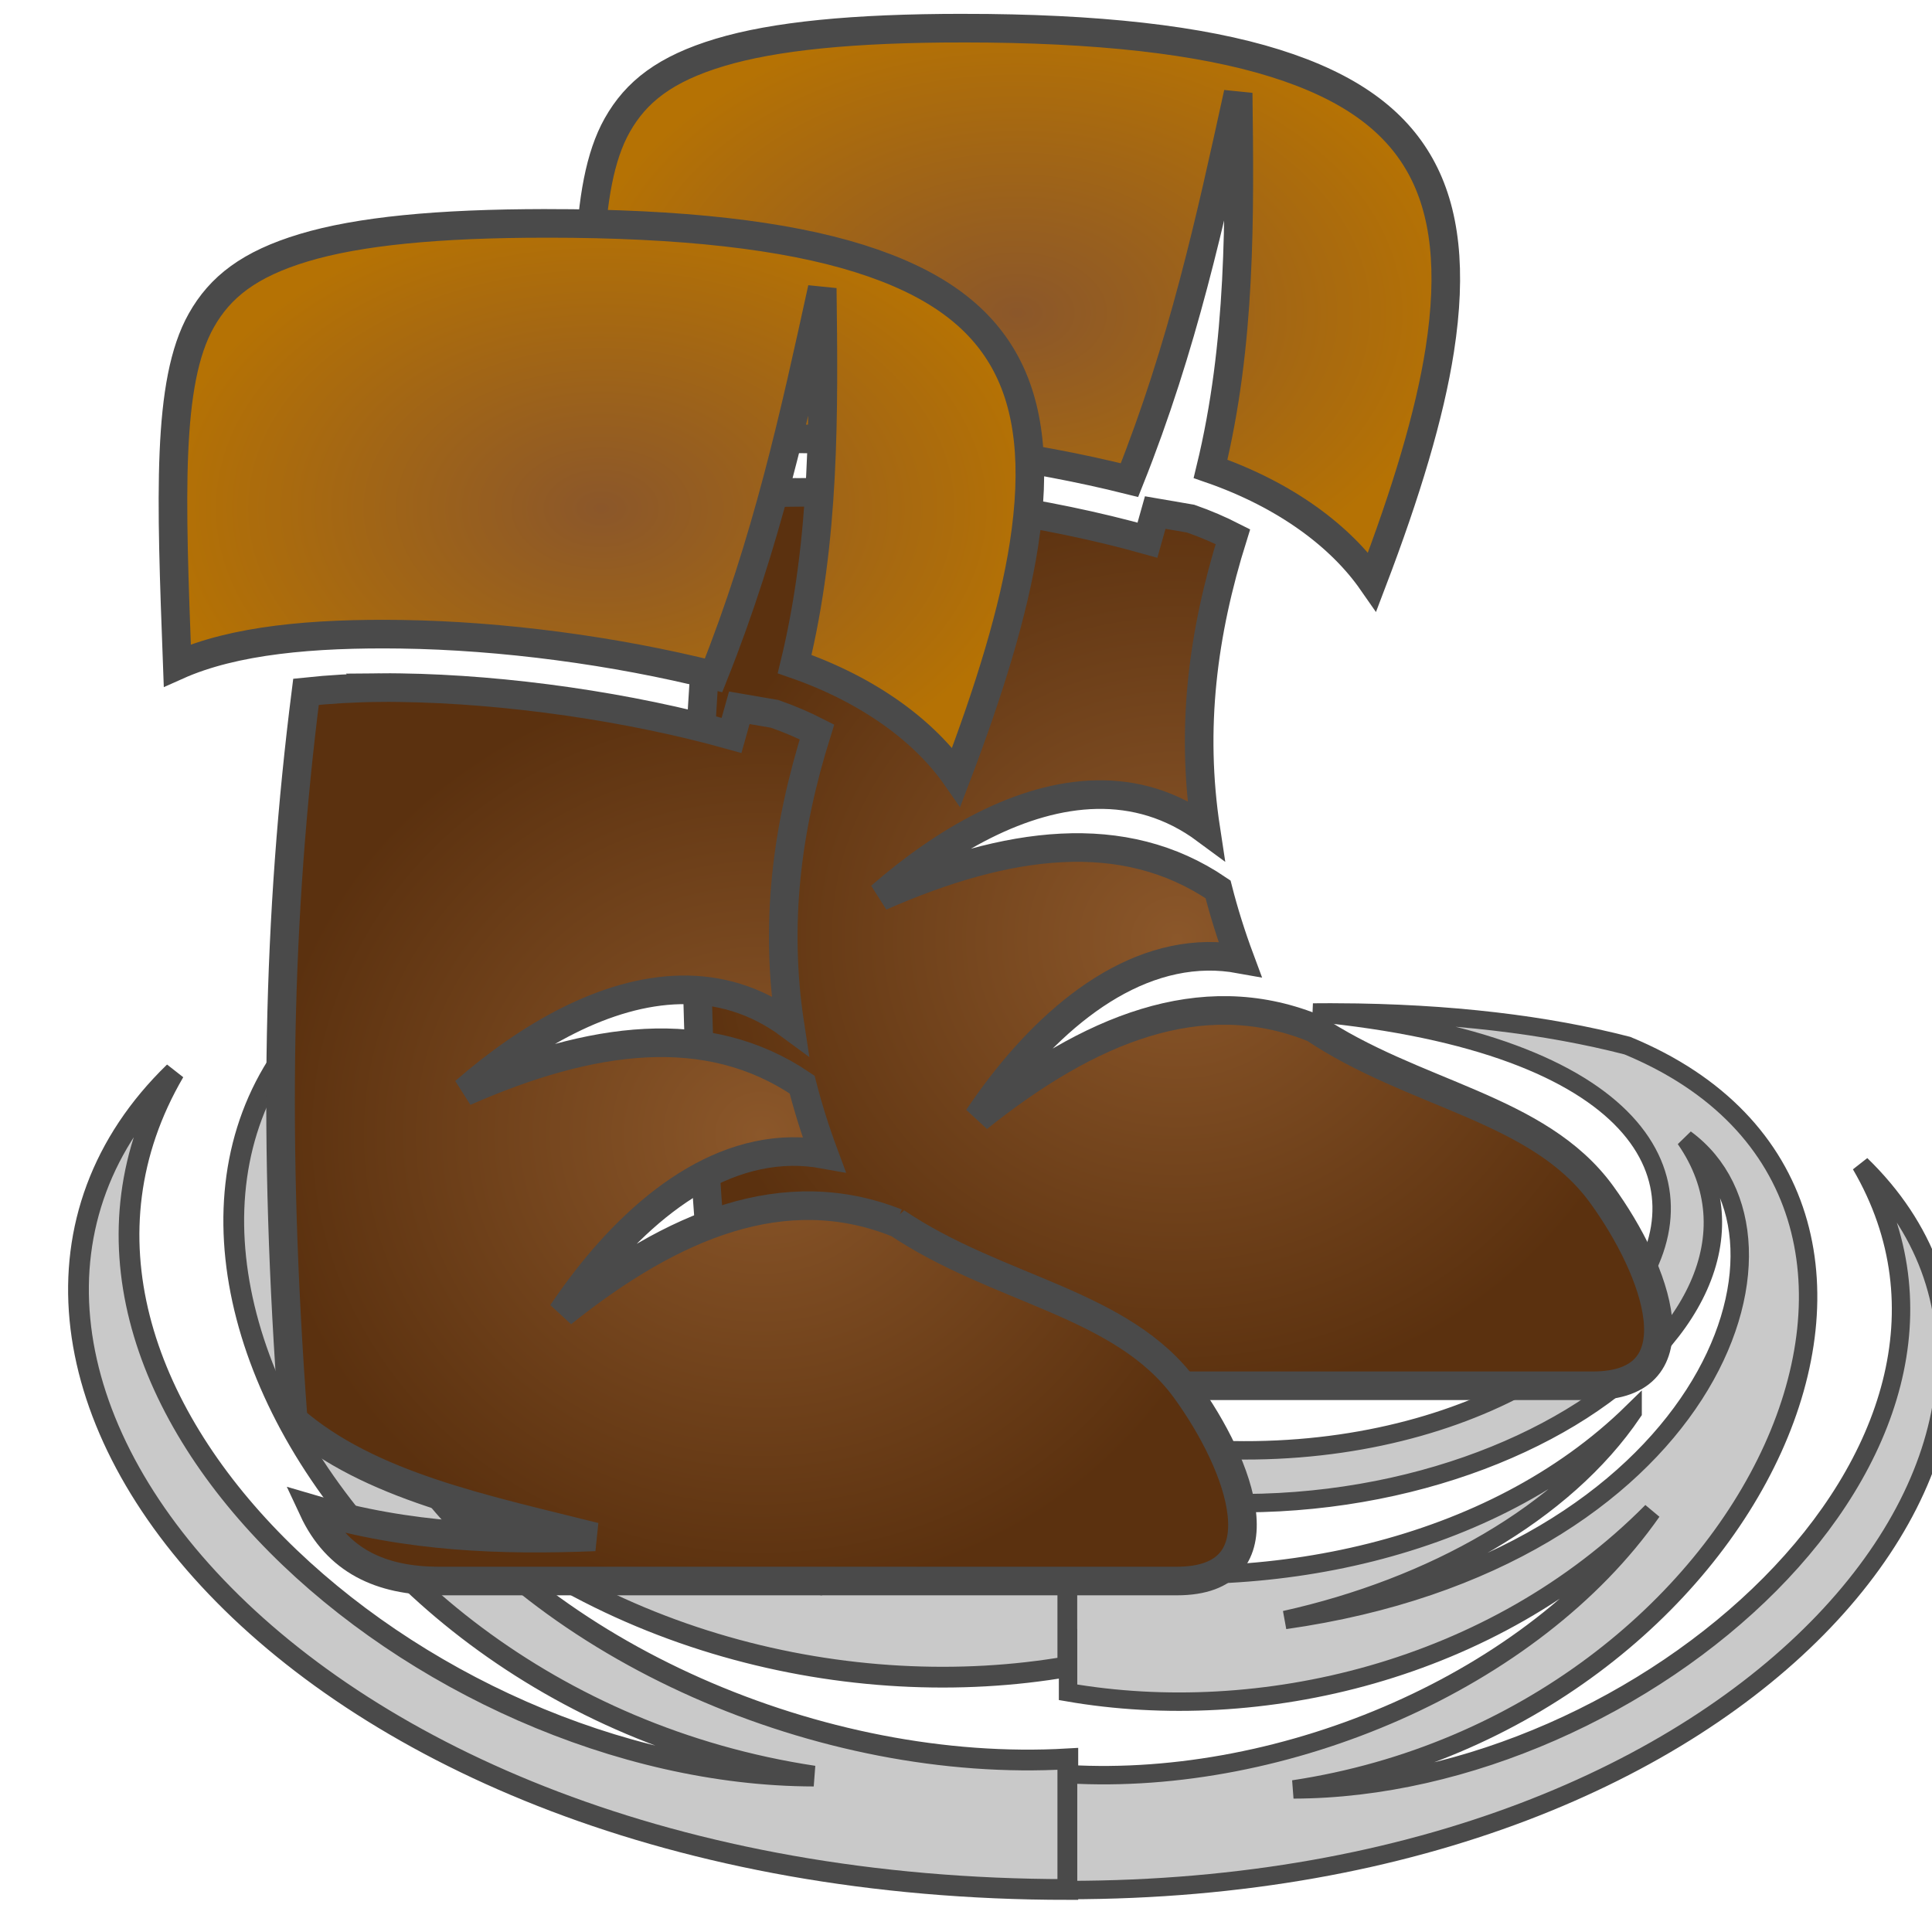 <?xml version="1.0" encoding="UTF-8" standalone="no"?>
<svg
   xmlns:dc="http://purl.org/dc/elements/1.1/"
   xmlns:cc="http://creativecommons.org/ns#"
   xmlns:rdf="http://www.w3.org/1999/02/22-rdf-syntax-ns#"
   xmlns:svg="http://www.w3.org/2000/svg"
   xmlns="http://www.w3.org/2000/svg"
   xmlns:sodipodi="http://sodipodi.sourceforge.net/DTD/sodipodi-0.dtd"
   xmlns:inkscape="http://www.inkscape.org/namespaces/inkscape"
   viewBox="0 0 512 512"
   style="height: 64px; width: 64px;"
   version="1.1"
   id="svg22"
   sodipodi:docname="boots-course-des-airs.svg"
   inkscape:export-filename="/home/plic/Téléchargements/boots-course-des-airs.png"
   inkscape:export-xdpi="24"
   inkscape:export-ydpi="24"
   inkscape:version="0.92.3 (2405546, 2018-03-11)">
  <sodipodi:namedview
     pagecolor="#ffffff"
     bordercolor="#666666"
     borderopacity="1"
     objecttolerance="10"
     gridtolerance="10"
     guidetolerance="10"
     inkscape:pageopacity="0"
     inkscape:pageshadow="2"
     inkscape:window-width="1311"
     inkscape:window-height="765"
     id="namedview24"
     showgrid="false"
     inkscape:zoom="0.23046875"
     inkscape:cx="-701.165"
     inkscape:cy="150.73035"
     inkscape:window-x="2524"
     inkscape:window-y="279"
     inkscape:window-maximized="0"
     inkscape:current-layer="svg22" />
  <defs
     id="defs12">
    <radialGradient
       id="gradient-2"
       gradientTransform="scale(1.217,0.822)"
       cx="204.801"
       cy="143.357"
       fx="204.801"
       fy="143.357"
       r="127.269"
       gradientUnits="userSpaceOnUse">
      <stop
         offset="0%"
         stop-color="#8b572a"
         stop-opacity="1"
         id="stop2" />
      <stop
         offset="100%"
         stop-color="#b57204"
         stop-opacity="1"
         id="stop4" />
    </radialGradient>
    <radialGradient
       id="gradient-3"
       gradientTransform="scale(1.036,0.965)"
       cx="294.562"
       cy="348.984"
       fx="294.562"
       fy="348.984"
       r="167.068"
       gradientUnits="userSpaceOnUse">
      <stop
         offset="0%"
         stop-color="#8b572a"
         stop-opacity="1"
         id="stop7" />
      <stop
         offset="100%"
         stop-color="#5b310f"
         stop-opacity="1"
         id="stop9" />
    </radialGradient>
    <radialGradient
       id="gradient-2-3"
       gradientTransform="scale(1.25,0.8)"
       cx="204.759"
       cy="320.069"
       fx="204.759"
       fy="320.069"
       r="193.79"
       gradientUnits="userSpaceOnUse">
      <stop
         id="stop833"
         stop-opacity="1"
         stop-color="#8b572a"
         offset="0%" />
      <stop
         id="stop835"
         stop-opacity="1"
         stop-color="#b57204"
         offset="100%" />
    </radialGradient>
    <radialGradient
       id="gradient-3-6">
      <stop
         id="stop838"
         stop-opacity="1"
         stop-color="#8b572a"
         offset="0%" />
      <stop
         id="stop840"
         stop-opacity="1"
         stop-color="#5b310f"
         offset="100%" />
    </radialGradient>
    <radialGradient
       gradientUnits="userSpaceOnUse"
       r="127.269"
       fy="143.357"
       fx="204.801"
       cy="143.357"
       cx="204.801"
       gradientTransform="scale(1.217,0.822)"
       id="gradient-2-7">
      <stop
         offset="0%"
         stop-color="#8b572a"
         stop-opacity="1"
         id="stop2-5" />
      <stop
         offset="100%"
         stop-color="#b57204"
         stop-opacity="1"
         id="stop4-3" />
    </radialGradient>
    <radialGradient
       gradientUnits="userSpaceOnUse"
       r="167.068"
       fy="348.984"
       fx="294.562"
       cy="348.984"
       cx="294.562"
       gradientTransform="scale(1.036,0.965)"
       id="gradient-3-5">
      <stop
         offset="0%"
         stop-color="#8b572a"
         stop-opacity="1"
         id="stop7-6" />
      <stop
         offset="100%"
         stop-color="#5b310f"
         stop-opacity="1"
         id="stop9-2" />
    </radialGradient>
    <radialGradient
       id="gradient-2-0"
       gradientTransform="scale(1.217,0.822)"
       cx="204.801"
       cy="143.357"
       fx="204.801"
       fy="143.357"
       r="127.269"
       gradientUnits="userSpaceOnUse">
      <stop
         offset="0%"
         stop-color="#8b572a"
         stop-opacity="1"
         id="stop2-9" />
      <stop
         offset="100%"
         stop-color="#b57204"
         stop-opacity="1"
         id="stop4-36" />
    </radialGradient>
    <radialGradient
       id="gradient-3-0"
       gradientTransform="scale(1.036,0.965)"
       cx="294.562"
       cy="348.984"
       fx="294.562"
       fy="348.984"
       r="167.068"
       gradientUnits="userSpaceOnUse">
      <stop
         offset="0%"
         stop-color="#8b572a"
         stop-opacity="1"
         id="stop7-62" />
      <stop
         offset="100%"
         stop-color="#5b310f"
         stop-opacity="1"
         id="stop9-6" />
    </radialGradient>
    <radialGradient
       id="gradient-2-3-2"
       gradientTransform="scale(1.25,0.8)"
       cx="204.759"
       cy="320.069"
       fx="204.759"
       fy="320.069"
       r="193.79"
       gradientUnits="userSpaceOnUse">
      <stop
         id="stop833-0"
         stop-opacity="1"
         stop-color="#8b572a"
         offset="0%" />
      <stop
         id="stop835-2"
         stop-opacity="1"
         stop-color="#b57204"
         offset="100%" />
    </radialGradient>
    <radialGradient
       id="gradient-2-9"
       gradientTransform="scale(1.25,0.8)"
       cx="204.759"
       cy="320.069"
       fx="204.759"
       fy="320.069"
       r="193.79"
       gradientUnits="userSpaceOnUse">
      <stop
         id="stop980"
         stop-opacity="1"
         stop-color="#8b572a"
         offset="0%" />
      <stop
         id="stop982"
         stop-opacity="1"
         stop-color="#b57204"
         offset="100%" />
    </radialGradient>
    <radialGradient
       id="gradient-3-2">
      <stop
         id="stop985"
         stop-opacity="1"
         stop-color="#8b572a"
         offset="0%" />
      <stop
         id="stop987"
         stop-opacity="1"
         stop-color="#5b310f"
         offset="100%" />
    </radialGradient>
    <radialGradient
       id="gradient-2-9-2"
       gradientTransform="scale(1.25,0.8)"
       cx="204.759"
       cy="320.069"
       fx="204.759"
       fy="320.069"
       r="193.79"
       gradientUnits="userSpaceOnUse">
      <stop
         id="stop980-8"
         stop-opacity="1"
         stop-color="#8b572a"
         offset="0%" />
      <stop
         id="stop982-9"
         stop-opacity="1"
         stop-color="#b57204"
         offset="100%" />
    </radialGradient>
    <radialGradient
       id="gradient-2-9-1"
       gradientTransform="scale(1.25,0.8)"
       cx="204.759"
       cy="320.069"
       fx="204.759"
       fy="320.069"
       r="193.79"
       gradientUnits="userSpaceOnUse">
      <stop
         id="stop980-2"
         stop-opacity="1"
         stop-color="#8b572a"
         offset="0%" />
      <stop
         id="stop982-93"
         stop-opacity="1"
         stop-color="#b57204"
         offset="100%" />
    </radialGradient>
    <radialGradient
       id="gradient-3-3">
      <stop
         id="stop912"
         stop-opacity="1"
         stop-color="#8b572a"
         offset="0%" />
      <stop
         id="stop914"
         stop-opacity="1"
         stop-color="#b57204"
         offset="100%" />
    </radialGradient>
    <radialGradient
       id="gradient-7">
      <stop
         id="stop917"
         stop-opacity="1"
         stop-color="#c9c9c9"
         offset="0%" />
      <stop
         id="stop919"
         stop-opacity="1"
         stop-color="#e7e7e7"
         offset="100%" />
    </radialGradient>
    <radialGradient
       id="gradient-8">
      <stop
         id="stop922"
         stop-opacity="1"
         stop-color="#c9c9c9"
         offset="0%" />
      <stop
         id="stop924"
         stop-opacity="1"
         stop-color="#e5e5e5"
         offset="100%" />
    </radialGradient>
    <radialGradient
       id="gradient-9">
      <stop
         id="stop927"
         stop-opacity="1"
         stop-color="#c9c9c9"
         offset="0%" />
      <stop
         id="stop929"
         stop-opacity="1"
         stop-color="#e7e7e7"
         offset="100%" />
    </radialGradient>
    <radialGradient
       id="gradient-10">
      <stop
         id="stop932"
         stop-opacity="1"
         stop-color="#c9c9c9"
         offset="0%" />
      <stop
         id="stop934"
         stop-opacity="1"
         stop-color="#e9e9e9"
         offset="100%" />
    </radialGradient>
    <radialGradient
       id="gradient-11">
      <stop
         id="stop937"
         stop-opacity="1"
         stop-color="#c9c9c9"
         offset="0%" />
      <stop
         id="stop939"
         stop-opacity="1"
         stop-color="#eaeaea"
         offset="100%" />
    </radialGradient>
    <radialGradient
       id="gradient-12">
      <stop
         id="stop942"
         stop-opacity="1"
         stop-color="#c9c9c9"
         offset="0%" />
      <stop
         id="stop944"
         stop-opacity="1"
         stop-color="#e4e4e4"
         offset="100%" />
    </radialGradient>
    <radialGradient
       id="gradient-13">
      <stop
         id="stop947"
         stop-opacity="1"
         stop-color="#c9c9c9"
         offset="0%" />
      <stop
         id="stop949"
         stop-opacity="1"
         stop-color="#e7e7e7"
         offset="100%" />
    </radialGradient>
    <radialGradient
       id="gradient-14">
      <stop
         id="stop952"
         stop-opacity="1"
         stop-color="#c9c9c9"
         offset="0%" />
      <stop
         id="stop954"
         stop-opacity="1"
         stop-color="#e7e7e7"
         offset="100%" />
    </radialGradient>
    <radialGradient
       id="gradient-15">
      <stop
         id="stop957"
         stop-opacity="1"
         stop-color="#c9c9c9"
         offset="0%" />
      <stop
         id="stop959"
         stop-opacity="1"
         stop-color="#e7e7e7"
         offset="100%" />
    </radialGradient>
    <radialGradient
       id="gradient-3-67">
      <stop
         id="stop1070"
         stop-opacity="1"
         stop-color="#8b572a"
         offset="0%" />
      <stop
         id="stop1072"
         stop-opacity="1"
         stop-color="#b57204"
         offset="100%" />
    </radialGradient>
    <radialGradient
       id="gradient-7-5">
      <stop
         id="stop1075"
         stop-opacity="1"
         stop-color="#c9c9c9"
         offset="0%" />
      <stop
         id="stop1077"
         stop-opacity="1"
         stop-color="#e7e7e7"
         offset="100%" />
    </radialGradient>
    <radialGradient
       id="gradient-8-3">
      <stop
         id="stop1080"
         stop-opacity="1"
         stop-color="#c9c9c9"
         offset="0%" />
      <stop
         id="stop1082"
         stop-opacity="1"
         stop-color="#e5e5e5"
         offset="100%" />
    </radialGradient>
    <radialGradient
       id="gradient-9-5">
      <stop
         id="stop1085"
         stop-opacity="1"
         stop-color="#c9c9c9"
         offset="0%" />
      <stop
         id="stop1087"
         stop-opacity="1"
         stop-color="#e7e7e7"
         offset="100%" />
    </radialGradient>
    <radialGradient
       id="gradient-10-6">
      <stop
         id="stop1090"
         stop-opacity="1"
         stop-color="#c9c9c9"
         offset="0%" />
      <stop
         id="stop1092"
         stop-opacity="1"
         stop-color="#e9e9e9"
         offset="100%" />
    </radialGradient>
    <radialGradient
       id="gradient-11-2">
      <stop
         id="stop1095"
         stop-opacity="1"
         stop-color="#c9c9c9"
         offset="0%" />
      <stop
         id="stop1097"
         stop-opacity="1"
         stop-color="#eaeaea"
         offset="100%" />
    </radialGradient>
    <radialGradient
       id="gradient-12-9">
      <stop
         id="stop1100"
         stop-opacity="1"
         stop-color="#c9c9c9"
         offset="0%" />
      <stop
         id="stop1102"
         stop-opacity="1"
         stop-color="#e4e4e4"
         offset="100%" />
    </radialGradient>
    <radialGradient
       id="gradient-13-1">
      <stop
         id="stop1105"
         stop-opacity="1"
         stop-color="#c9c9c9"
         offset="0%" />
      <stop
         id="stop1107"
         stop-opacity="1"
         stop-color="#e7e7e7"
         offset="100%" />
    </radialGradient>
    <radialGradient
       id="gradient-14-2">
      <stop
         id="stop1110"
         stop-opacity="1"
         stop-color="#c9c9c9"
         offset="0%" />
      <stop
         id="stop1112"
         stop-opacity="1"
         stop-color="#e7e7e7"
         offset="100%" />
    </radialGradient>
    <radialGradient
       id="gradient-15-7">
      <stop
         id="stop1115"
         stop-opacity="1"
         stop-color="#c9c9c9"
         offset="0%" />
      <stop
         id="stop1117"
         stop-opacity="1"
         stop-color="#e7e7e7"
         offset="100%" />
    </radialGradient>
  </defs>
  <g
     id="g1126-0"
     transform="matrix(-0.55,0,0,0.55,293.326,230.187)"
     class="">
    <g
       id="g1124-9">
      <path
         id="path1122-3"
         class="selected"
         d="m 164.672,15.316 c -4.24,-0.02 -8.52,-0.008 -12.848,0.032 356.973,34.267 149.668,296.606 -133.02,225.675 v 29.272 c 208.715,52.028 406.9,-83.077 335.225,-186.316 74.252,54.5 10.927,228.767 -217.44,261.272 80.052,-17.795 151.75,-58.013 188.793,-112.78 v -0.003 c -76.777,75.27 -199.896,99.73 -306.61,83.514 v 38.547 l 0.03,0.003 v 29.983 c 103.604,17.95 230.47,-10.83 317.05,-98.192 -64.335,91.95 -198.984,149.52 -317.05,142.64 v 62.942 C 398.408,491.783 590.073,234.433 449.346,98 540.244,253.644 329.481,436.862 141.226,437.258 392.92,399.278 523.24,116.29 322.532,33.352 278.847,22.092 226.428,15.592 164.672,15.316 Z"
         inkscape:connector-curvature="0"
         style="fill:#c9c9c9;fill-opacity:1;stroke:#4a4a4a;stroke-width:10;stroke-opacity:1" />
    </g>
  </g>
  <g
     id="g1126"
     transform="matrix(0.488,0,0,0.488,273.872,260.83)"
     class="">
    <g
       id="g1124">
      <path
         id="path1122"
         class="selected"
         d="m 164.672,15.316 c -4.24,-0.02 -8.52,-0.008 -12.848,0.032 356.973,34.267 149.668,296.606 -133.02,225.675 v 29.272 c 208.715,52.028 406.9,-83.077 335.225,-186.316 74.252,54.5 10.927,228.767 -217.44,261.272 80.052,-17.795 151.75,-58.013 188.793,-112.78 v -0.003 c -76.777,75.27 -199.896,99.73 -306.61,83.514 v 38.547 l 0.03,0.003 v 29.983 c 103.604,17.95 230.47,-10.83 317.05,-98.192 -64.335,91.95 -198.984,149.52 -317.05,142.64 v 62.942 C 398.408,491.783 590.073,234.433 449.346,98 540.244,253.644 329.481,436.862 141.226,437.258 392.92,399.278 523.24,116.29 322.532,33.352 278.847,22.092 226.428,15.592 164.672,15.316 Z"
         inkscape:connector-curvature="0"
         style="fill:#c9c9c9;fill-opacity:1;stroke:#4a4a4a;stroke-width:10;stroke-opacity:1" />
    </g>
  </g>
  <g
     id="g875"
     transform="matrix(0.911,0,0,0.911,-18.035,-11.093)">
    <g
       id="g20"
       transform="matrix(0.832,0,0,0.832,108.306,5.204)"
       class="">
      <g
         id="g18">
        <path
           inkscape:connector-curvature="0"
           style="fill:url(#gradient-2);stroke:#4a4a4a;stroke-width:10;stroke-opacity:1"
           id="path14"
           class=""
           d="m 230.313,18.22 c -38.374,0 -65.98,2.768 -85.032,8.5 -19.05,5.73 -29.247,13.7 -35.874,25.468 -12.14,21.562 -10.572,61.474 -8.375,120.593 19.884,-8.89 47.444,-11.333 78.19,-10.905 35.384,0.493 74.694,5.72 109.31,14.375 18.682,-46.793 28.3,-91.058 38,-135.344 0.553,43.798 0.98,87.61 -9.655,131.406 26.36,9.144 45.587,23.717 56.53,39.438 11.877,-31.154 20.094,-58.353 23.626,-81.094 4.292,-27.623 1.972,-48.605 -6.874,-64.406 -8.846,-15.8 -24.57,-27.567 -50.656,-35.75 -26.087,-8.183 -62.19,-12.28 -109.188,-12.28 z" />
        <path
           inkscape:connector-curvature="0"
           style="fill:url(#gradient-3);stroke:#4a4a4a;stroke-width:10;stroke-opacity:1"
           id="path16"
           class="selected"
           d="m 171.97,180.53 c -9.123,0.087 -17.842,0.61 -25.94,1.47 -9.856,77.77 -11.774,156.56 -4.468,254.563 26.544,23.08 66.735,31.19 105.47,40.906 -32.55,1.308 -65.25,0.195 -98.5,-9.595 8.33,17.868 23.528,25.03 44,25.03 H 450.5 c 37.102,0 22.515,-40.208 3.094,-66.936 -22.223,-30.585 -65.654,-34.498 -101.22,-58.533 l 0.126,0.22 c -38.968,-15.458 -77.94,0.41 -116.906,31.562 20.12,-29.928 48.293,-56.017 80.187,-56.47 3.742,-0.053 7.544,0.276 11.376,0.97 -3.076,-8.267 -5.614,-16.393 -7.656,-24.376 -33.092,-22.49 -73.682,-16.99 -118,2.5 22.384,-19.514 49.346,-35.1 75.438,-35.625 13.233,-0.267 26.238,3.352 38.312,12.28 -5.426,-35.452 -1.14,-68.74 9.438,-102.47 -4.554,-2.32 -9.476,-4.46 -14.782,-6.31 l -12.375,-2.126 -2.717,9.656 c -35.354,-9.928 -78.42,-16.166 -115.875,-16.688 -2.34,-0.032 -4.674,-0.052 -6.97,-0.03 z" />
      </g>
    </g>
    <g
       id="g20-1"
       transform="matrix(0.832,0,0,0.832,-12.685,62)"
       class="">
      <g
         id="g18-8">
        <path
           inkscape:connector-curvature="0"
           style="fill:url(#gradient-2-0);stroke:#4a4a4a;stroke-width:10;stroke-opacity:1"
           id="path14-7"
           class=""
           d="m 230.313,18.22 c -38.374,0 -65.98,2.768 -85.032,8.5 -19.05,5.73 -29.247,13.7 -35.874,25.468 -12.14,21.562 -10.572,61.474 -8.375,120.593 19.884,-8.89 47.444,-11.333 78.19,-10.905 35.384,0.493 74.694,5.72 109.31,14.375 18.682,-46.793 28.3,-91.058 38,-135.344 0.553,43.798 0.98,87.61 -9.655,131.406 26.36,9.144 45.587,23.717 56.53,39.438 11.877,-31.154 20.094,-58.353 23.626,-81.094 4.292,-27.623 1.972,-48.605 -6.874,-64.406 -8.846,-15.8 -24.57,-27.567 -50.656,-35.75 -26.087,-8.183 -62.19,-12.28 -109.188,-12.28 z" />
        <path
           inkscape:connector-curvature="0"
           style="fill:url(#gradient-3-0);stroke:#4a4a4a;stroke-width:10;stroke-opacity:1"
           id="path16-9"
           class="selected"
           d="m 171.97,180.53 c -9.123,0.087 -17.842,0.61 -25.94,1.47 -9.856,77.77 -11.774,156.56 -4.468,254.563 26.544,23.08 66.735,31.19 105.47,40.906 -32.55,1.308 -65.25,0.195 -98.5,-9.595 8.33,17.868 23.528,25.03 44,25.03 H 450.5 c 37.102,0 22.515,-40.208 3.094,-66.936 -22.223,-30.585 -65.654,-34.498 -101.22,-58.533 l 0.126,0.22 c -38.968,-15.458 -77.94,0.41 -116.906,31.562 20.12,-29.928 48.293,-56.017 80.187,-56.47 3.742,-0.053 7.544,0.276 11.376,0.97 -3.076,-8.267 -5.614,-16.393 -7.656,-24.376 -33.092,-22.49 -73.682,-16.99 -118,2.5 22.384,-19.514 49.346,-35.1 75.438,-35.625 13.233,-0.267 26.238,3.352 38.312,12.28 -5.426,-35.452 -1.14,-68.74 9.438,-102.47 -4.554,-2.32 -9.476,-4.46 -14.782,-6.31 l -12.375,-2.126 -2.717,9.656 c -35.354,-9.928 -78.42,-16.166 -115.875,-16.688 -2.34,-0.032 -4.674,-0.052 -6.97,-0.03 z" />
      </g>
    </g>
  </g>
</svg>
